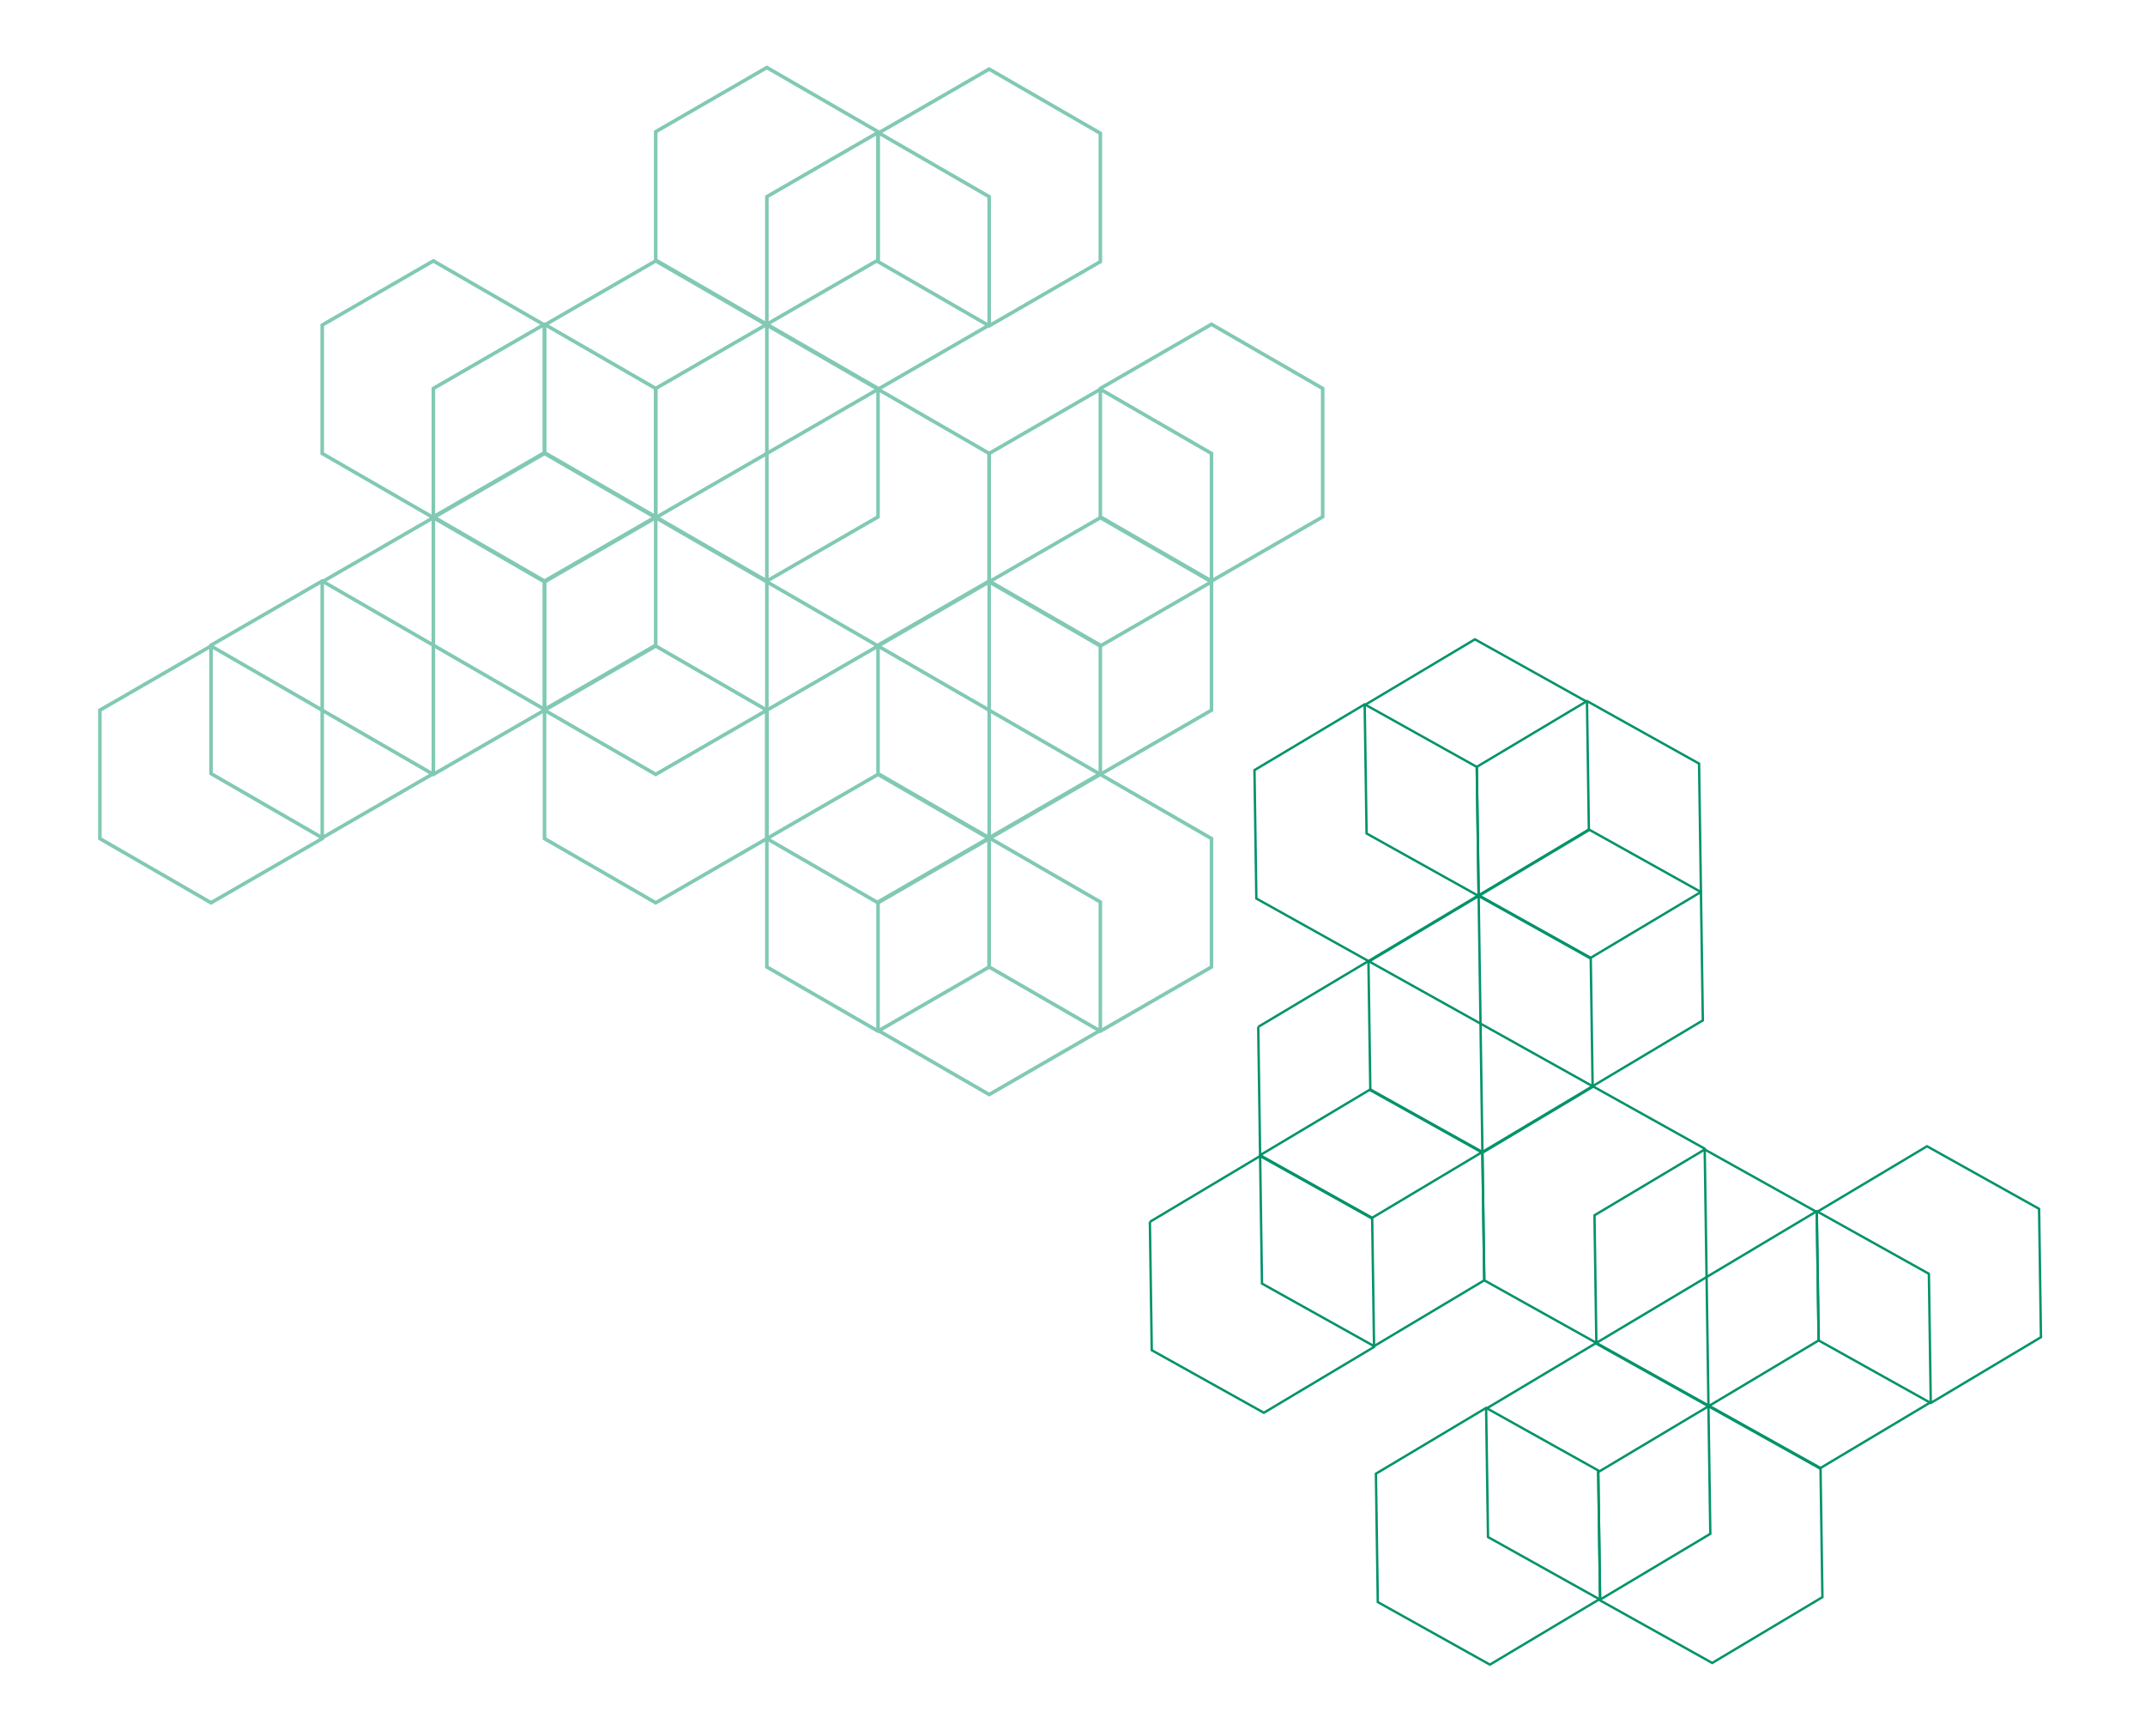 <?xml version="1.0" encoding="UTF-8"?><svg id="Layer_1" xmlns="http://www.w3.org/2000/svg" viewBox="0 0 902 730"><defs><style>.cls-1{stroke-width:1.5px;}.cls-1,.cls-2{fill:none;stroke:#03936a;stroke-miterlimit:10;}.cls-3{opacity:.5;}</style></defs><path class="cls-2" d="M575.45,404.41l.79,53.97,47.14,26.29,46.34-27.66-.79-53.98-47.13-26.3-46.35,27.67Z"/><path class="cls-2" d="M623.37,484.34l.79,53.97,47.13,26.3,46.35-27.67-.79-53.98-47.14-26.29-46.34,27.66Z"/><path class="cls-2" d="M717.64,536.94l.79,53.97,47.13,26.3,46.35-27.67-.79-53.98-47.14-26.3-46.34,27.67Z"/><path class="cls-2" d="M763.98,509.61l.79,53.98,47.14,26.3,46.34-27.67-.79-53.97-47.13-26.31-46.35,27.67Z"/><path class="cls-2" d="M578.59,619.63l.79,53.96,47.14,26.3,46.34-27.67-.79-53.97-47.13-26.3-46.35,27.67Z"/><path class="cls-2" d="M624.94,592.28l.79,53.97,47.13,26.31,46.35-27.67-.79-53.97-47.14-26.3-46.34,27.67Z"/><path class="cls-2" d="M672.08,618.93l.79,53.96,47.14,26.3,46.34-27.67-.79-53.96-47.13-26.3-46.35,27.67Z"/><path class="cls-2" d="M670.5,510.98l.79,53.97,47.14,26.3,46.34-27.67-.79-53.98-47.13-26.3-46.35,27.67Z"/><path class="cls-2" d="M621.79,376.41l.79,53.97,47.13,26.31,46.35-27.67-.79-53.97-47.14-26.3-46.34,27.67Z"/><path class="cls-2" d="M527.52,323.8l.79,53.98,47.13,26.3,46.35-27.67-.79-53.97-47.14-26.31-46.34,27.67Z"/><path class="cls-2" d="M573.87,296.46l.79,53.97,47.14,26.3,46.34-27.67-.79-53.97-47.13-26.29-46.35,27.66Z"/><path class="cls-2" d="M529.1,431.74l.79,53.96,47.13,26.31,46.35-27.67-.79-53.96-47.14-26.3-46.34,27.67Z"/><path class="cls-2" d="M483.54,513.71l.79,53.98,47.14,26.3,46.34-27.67-.79-53.97-47.13-26.3-46.35,27.67Z"/><path class="cls-2" d="M529.89,485.71l.79,53.97,47.13,26.3,46.35-27.67-.79-53.97-47.14-26.3-46.34,27.66Z"/><path class="cls-2" d="M621,322.43l.79,53.97,47.13,26.3,46.35-27.67-.79-53.97-47.14-26.3-46.34,27.67Z"/><g class="cls-3"><path class="cls-1" d="M462.71,325.26v-53.98l-46.75-26.98-46.74,26.98v53.98l46.74,26.99,46.75-26.99Z"/><path class="cls-1" d="M415.96,244.63v-53.98l-46.74-26.99-46.75,26.99v53.98l46.75,26.98,46.74-26.98Z"/><path class="cls-1" d="M322.47,190.66v-53.98l-46.74-26.99-46.75,26.99v53.98l46.75,26.98,46.74-26.98Z"/><path class="cls-1" d="M322.47,298.6v-53.97l-46.74-26.99-46.75,26.99v53.97l46.75,26.99,46.74-26.99Z"/><path class="cls-1" d="M275.73,217.31v-53.98l-46.75-26.99-46.75,26.99v53.98l46.75,26.99,46.75-26.99Z"/><path class="cls-1" d="M228.98,190.66v-53.98l-46.75-26.99-46.74,26.99v53.98l46.74,26.98,46.75-26.98Z"/><path class="cls-1" d="M275.73,271.28v-53.97l-46.75-26.99-46.75,26.99v53.97l46.75,26.99,46.75-26.99Z"/><path class="cls-1" d="M462.71,110.01V56.04l-46.75-26.99-46.74,26.99v53.97l46.74,26.99,46.75-26.99Z"/><path class="cls-1" d="M415.96,136.68v-53.98l-46.74-26.99-46.75,26.99v53.98l46.75,26.99,46.74-26.99Z"/><path class="cls-1" d="M369.22,109.35V55.38l-46.75-26.99-46.74,26.99v53.97l46.74,26.99,46.75-26.99Z"/><path class="cls-1" d="M369.22,217.31v-53.98l-46.75-26.99-46.74,26.99v53.98l46.74,26.99,46.75-26.99Z"/><path class="cls-1" d="M228.98,298.6v-53.97l-46.75-26.99-46.74,26.99v53.97l46.74,26.99,46.75-26.99Z"/><path class="cls-1" d="M182.23,325.26v-53.98l-46.74-26.98-46.75,26.98v53.98l46.75,26.99,46.74-26.99Z"/><path class="cls-1" d="M415.96,352.58v-53.98l-46.74-26.99-46.75,26.99v53.98l46.75,26.99,46.74-26.99Z"/><path class="cls-1" d="M322.47,352.58v-53.98l-46.74-26.99-46.75,26.99v53.98l46.75,26.99,46.74-26.99Z"/><path class="cls-1" d="M509.45,406.56v-53.98l-46.74-26.99-46.75,26.99v53.98l46.75,26.98,46.74-26.98Z"/><path class="cls-1" d="M462.71,433.21v-53.97l-46.75-26.99-46.74,26.99v53.97l46.74,26.99,46.75-26.99Z"/><path class="cls-1" d="M509.45,298.6v-53.97l-46.74-26.99-46.75,26.99v53.97l46.75,26.99,46.74-26.99Z"/><path class="cls-1" d="M556.2,217.31v-53.98l-46.75-26.99-46.74,26.99v53.98l46.74,26.99,46.75-26.99Z"/><path class="cls-1" d="M135.49,352.58v-53.98l-46.75-26.99-46.74,26.99v53.98l46.74,26.99,46.75-26.99Z"/><path class="cls-1" d="M509.45,244.63v-53.98l-46.74-26.99-46.75,26.99v53.98l46.75,26.98,46.74-26.98Z"/><path class="cls-1" d="M415.96,406.56v-53.98l-46.74-26.99-46.75,26.99v53.98l46.75,26.98,46.74-26.98Z"/></g></svg>